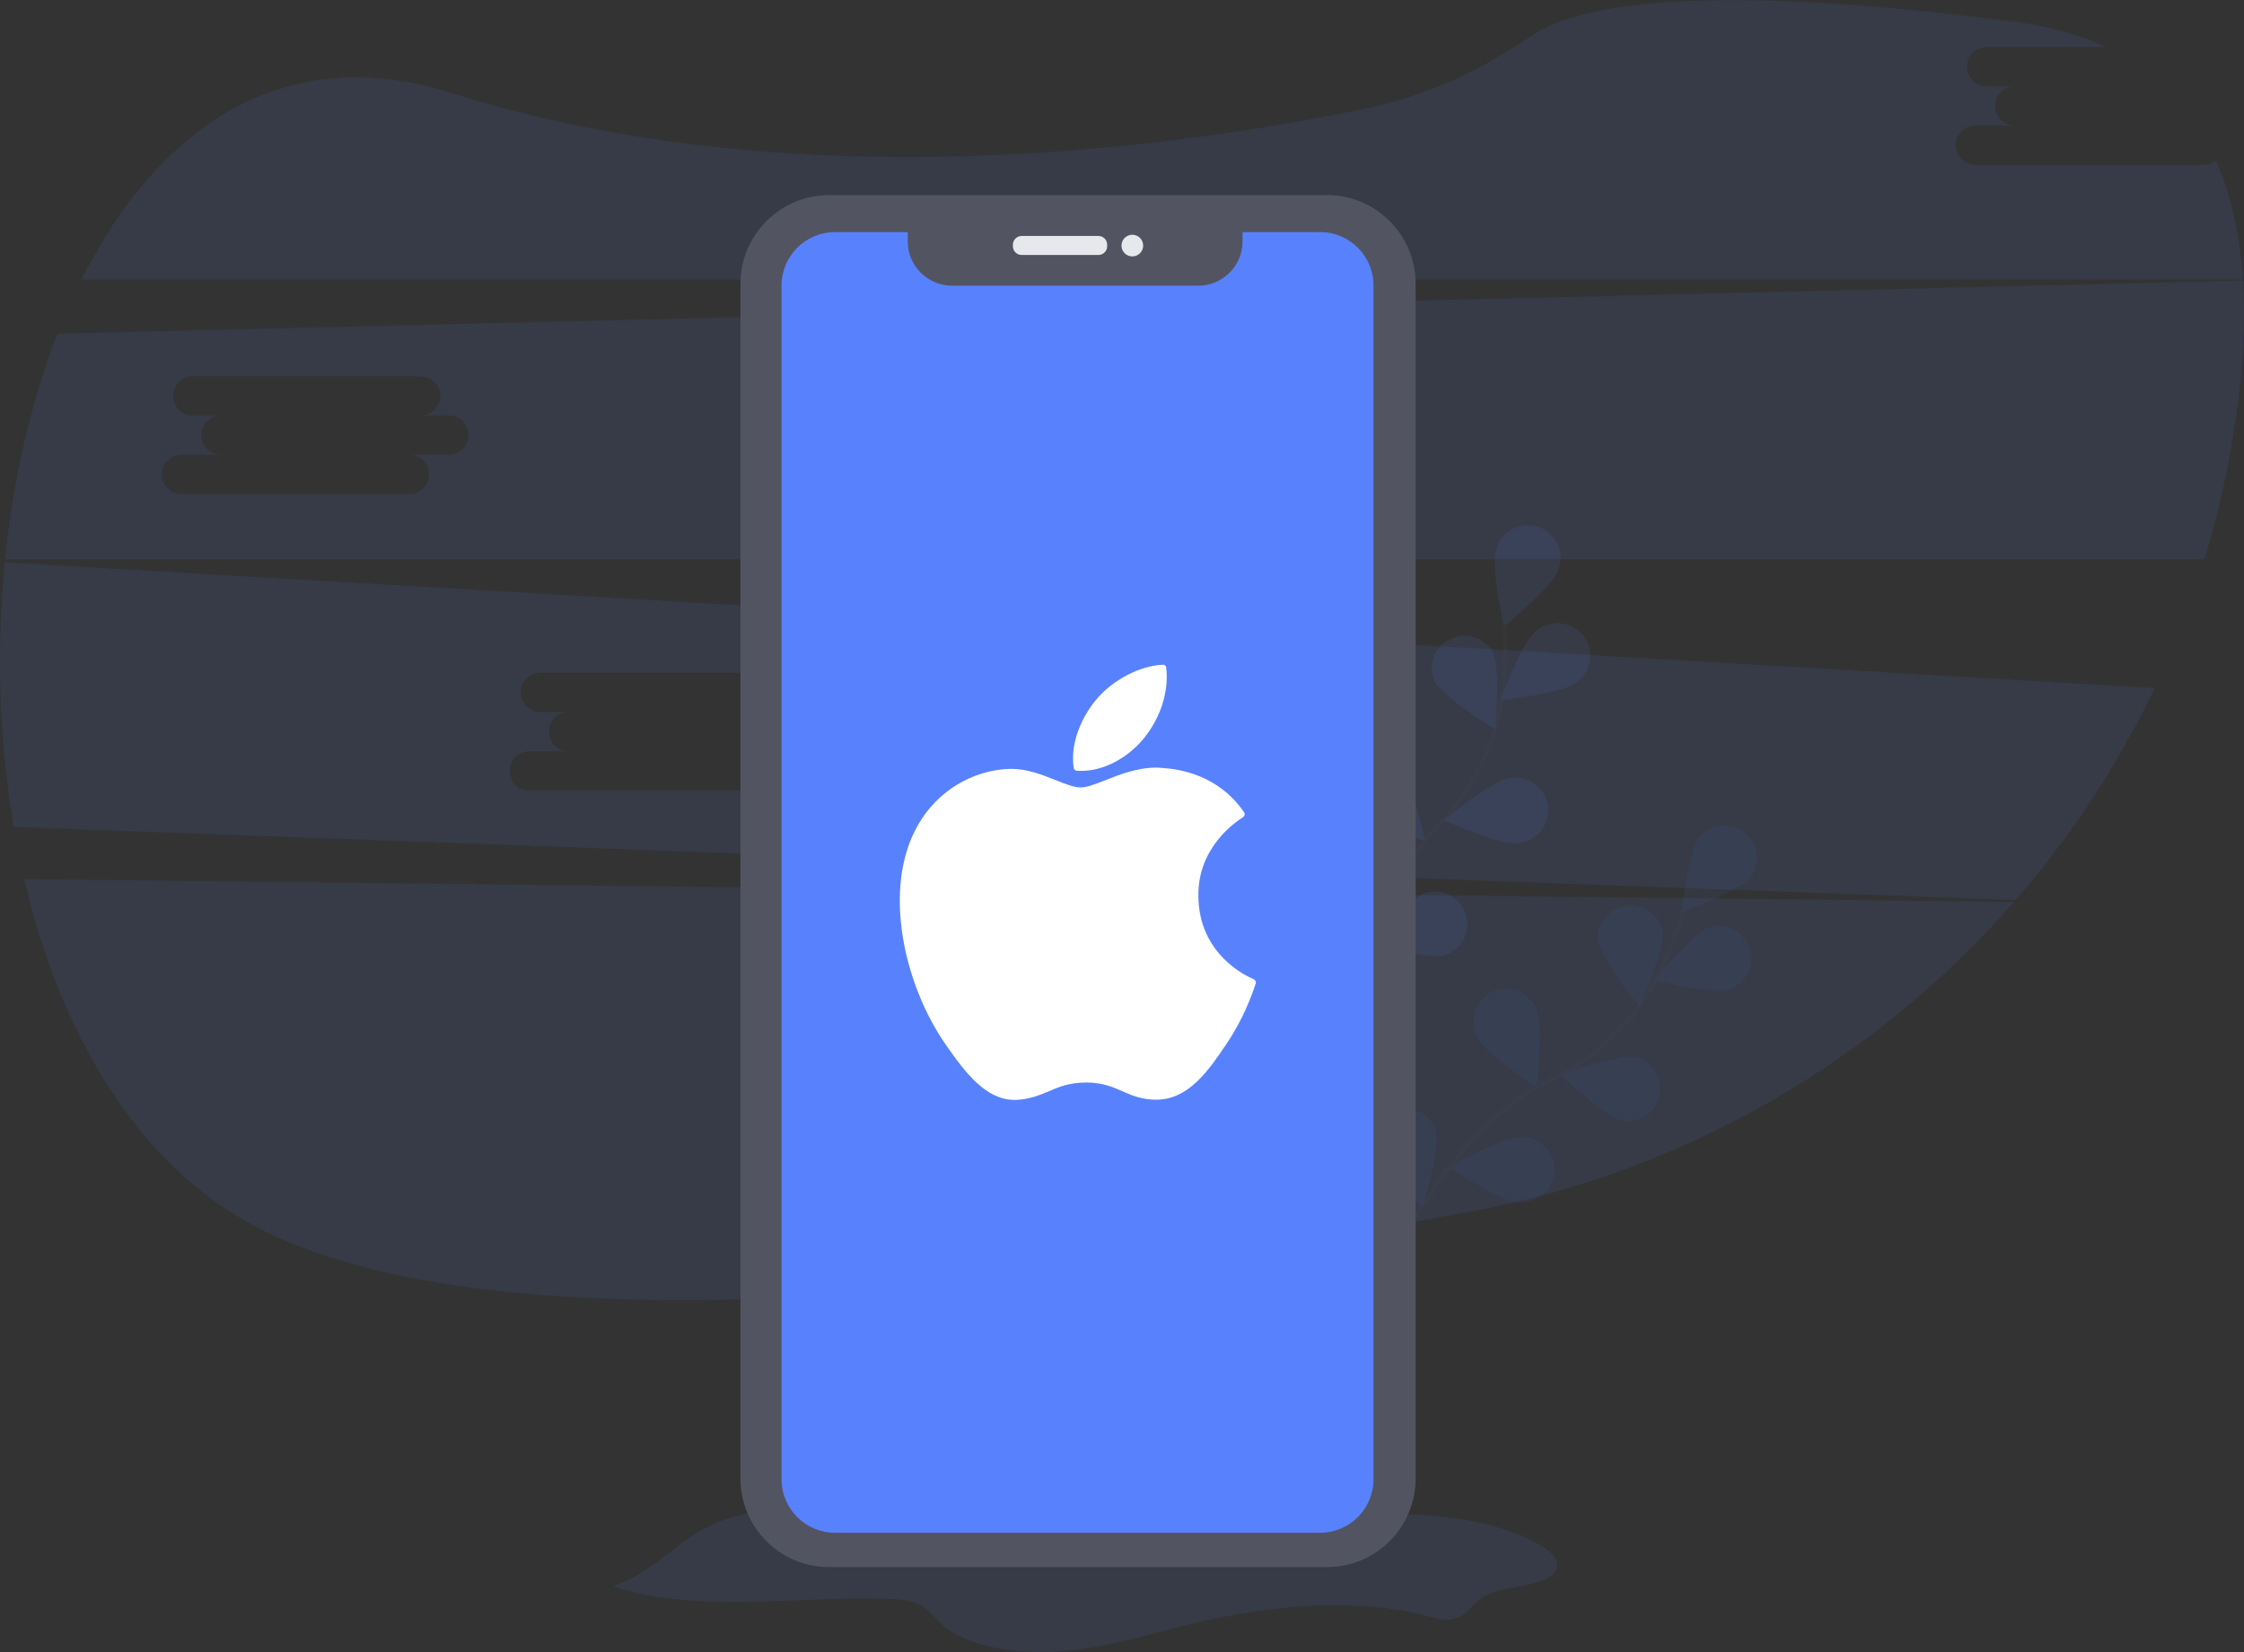 <?xml version="1.0" encoding="utf-8"?>
<!-- Generator: Adobe Illustrator 19.0.0, SVG Export Plug-In . SVG Version: 6.00 Build 0)  -->
<svg version="1.1" id="_x39_6306a94-3bea-4326-87c9-b4488db4c6c8"
	 xmlns="http://www.w3.org/2000/svg" xmlns:xlink="http://www.w3.org/1999/xlink" x="0px" y="0px"
	 viewBox="-1950 2097.1 1097.1 807.9" style="enable-background:new -1950 2097.1 1097.1 807.9;" xml:space="preserve">
<rect x="-1950" y="2097.1" width="1097.1" height="807.9" fill="#333333" stroke="none"/>
<style type="text/css">
	.st0{opacity:0.1;fill:#5882FD;enable-background:new    ;}
	.st1{opacity:0.1;}
	.st2{fill:none;stroke:#535461;stroke-width:2;stroke-miterlimit:10;}
	.st3{fill:#5882FD;}
	.st4{opacity:0.25;enable-background:new    ;}
	.st5{fill:#EAEAF3;}
	.st6{fill:#535461;}
	.st7{fill:#E6E8EC;}
	.st8{fill:#FFFFFF;}
</style>
<title>android</title>
<path class="st0" d="M-1938.2,2527c17.4,74.2,54.1,138.3,112.2,169.4c120.7,64.6,392.9,31.3,596.1-7
	c102.7-19.3,195.8-72.6,264.5-151.2L-1938.2,2527z"/>
<path class="st0" d="M-872.8,2177.7h-111.5c-5.3,0-9.6-4.3-9.6-9.6c0-5.3,4.3-9.6,9.6-9.6h19.3c-5.3,0-9.6-4.3-9.6-9.6
	c0-5.3,4.3-9.6,9.6-9.6h-13.8c-5.3,0-9.6-4.3-9.6-9.6c0-5.3,4.3-9.6,9.6-9.6h58.2c-12.9-6-28-10.3-45.4-12.5
	c-158.6-20.4-215.3-6.9-235.3,7c-24.7,17.1-52.2,29.7-81.5,35.7c-97.9,20.2-280.9,44.5-446.8-7.8c-82.5-26-143.8,17.9-180.5,91.3
	h1056.6c-1.4-21.3-5.5-41-13.1-58.2C-868.3,2176.9-870.5,2177.7-872.8,2177.7z"/>
<path class="st0" d="M-1947.6,2372.1c-4.3,43.2-2.8,86.7,4.3,129.4l978.7,35.8c27.2-31.3,50.1-66.2,68-103.7L-1947.6,2372.1z
	 M-1560.5,2464.5h-19.3c5.3,0,9.6,4.3,9.6,9.6s-4.3,9.6-9.6,9.6h-111.5c-5.3,0-9.6-4.3-9.6-9.6s4.3-9.6,9.6-9.6h19.3
	c-5.3,0-9.6-4.3-9.6-9.6s4.3-9.6,9.6-9.6l0,0h-13.8c-5.3,0-9.6-4.3-9.6-9.6s4.3-9.6,9.6-9.6l0,0h111.5c5.3,0,9.6,4.3,9.6,9.6
	s-4.3,9.6-9.6,9.6h13.8c5.3,0,9.6,4.3,9.6,9.6S-1555.2,2464.5-1560.5,2464.5z"/>
<path class="st0" d="M-853.4,2234.3l-1068.5,26c-13,33.4-21.6,71.2-25.6,110.3h1075.3c7-23,12.2-46.5,15.5-70.3
	C-853.4,2277.3-852.1,2255-853.4,2234.3z M-1730.5,2319.5h-19.3c5.3,0,9.6,4.3,9.6,9.6s-4.3,9.6-9.6,9.6h-111.5
	c-5.3,0-9.6-4.3-9.6-9.6s4.3-9.6,9.6-9.6h19.3c-5.3,0-9.6-4.3-9.6-9.6s4.3-9.6,9.6-9.6h-13.8c-5.3,0-9.6-4.3-9.6-9.6
	s4.3-9.6,9.6-9.6h111.5c5.3,0,9.6,4.3,9.6,9.6s-4.3,9.6-9.6,9.6h13.8c5.3,0,9.6,4.3,9.6,9.6S-1725.2,2319.5-1730.5,2319.5z"/>
<g class="st1">
	<path class="st2" d="M-1272.4,2720.3c0,0,28.2-69.5,80.9-95.3c22.2-10.7,40.3-28.2,51.6-50.1c5.3-10.4,9.6-21.3,12.9-32.5"/>
	<path class="st3" d="M-1094,2526c-5.5,6.9-33.9,17-33.9,17s3.4-30,8.9-36.9c5.9-6.6,16-7.1,22.6-1.2
		C-1090.3,2510.4-1089.3,2519.4-1094,2526L-1094,2526z"/>
	<path class="st3" d="M-1103.7,2580.7c-8.4,2.8-37.7-4.2-37.7-4.2s19.2-23.3,27.5-26.1c8.5-2.3,17.3,2.8,19.6,11.4
		C-1092.3,2569.5-1096.3,2577.6-1103.7,2580.7z"/>
	<path class="st3" d="M-1156.6,2645.3c-8.6-1.8-30.4-22.6-30.4-22.6s28.3-10.4,36.9-8.6c8.5,2.4,13.5,11.2,11.1,19.7
		C-1141.1,2641.4-1148.6,2646.4-1156.6,2645.3L-1156.6,2645.3z"/>
	<path class="st3" d="M-1207.6,2685.1c-8.8-0.3-33.8-17.2-33.8-17.2s26.1-15,34.9-14.8c8.8-0.3,16.2,6.7,16.5,15.5
		s-6.7,16.2-15.5,16.5C-1206.2,2685.2-1206.9,2685.2-1207.6,2685.1z"/>
	<path class="st3" d="M-1168.7,2557c1.1,8.8,20.2,32.1,20.2,32.1s12.6-27.4,11.4-36.1c-1.7-8.7-10.1-14.3-18.8-12.6
		C-1163.7,2541.8-1169.2,2548.9-1168.7,2557z"/>
	<path class="st3" d="M-1227.8,2604.3c3.7,8,28.9,24.5,28.9,24.5s3.8-29.9,0.1-37.9c-3.2-8.2-12.4-12.4-20.7-9.2
		c-8.2,3.2-12.4,12.4-9.2,20.7C-1228.4,2603.1-1228.1,2603.7-1227.8,2604.3L-1227.8,2604.3z"/>
	<path class="st3" d="M-1278.8,2658.3c2.3,8.5,24.3,29.1,24.3,29.1s8.8-28.8,6.5-37.4c-2.8-8.4-11.9-12.8-20.3-10
		C-1275.9,2642.6-1280.4,2650.4-1278.8,2658.3L-1278.8,2658.3z"/>
	<path class="st4" d="M-1094,2526c-5.5,6.9-33.9,17-33.9,17s3.4-30,8.9-36.9c5.9-6.6,16-7.1,22.6-1.2
		C-1090.3,2510.4-1089.3,2519.4-1094,2526L-1094,2526z"/>
	<path class="st4" d="M-1103.7,2580.7c-8.4,2.8-37.7-4.2-37.7-4.2s19.2-23.3,27.5-26.1c8.5-2.3,17.3,2.8,19.6,11.4
		C-1092.3,2569.5-1096.3,2577.6-1103.7,2580.7z"/>
	<path class="st4" d="M-1156.6,2645.3c-8.6-1.8-30.4-22.6-30.4-22.6s28.3-10.4,36.9-8.6c8.5,2.4,13.5,11.2,11.1,19.7
		C-1141.1,2641.4-1148.6,2646.4-1156.6,2645.3L-1156.6,2645.3z"/>
	<path class="st4" d="M-1207.6,2685.1c-8.8-0.3-33.8-17.2-33.8-17.2s26.1-15,34.9-14.8c8.8-0.3,16.2,6.7,16.5,15.5
		s-6.7,16.2-15.5,16.5C-1206.2,2685.2-1206.9,2685.2-1207.6,2685.1z"/>
	<path class="st4" d="M-1168.7,2557c1.1,8.8,20.2,32.1,20.2,32.1s12.6-27.4,11.4-36.1c-1.7-8.7-10.1-14.3-18.8-12.6
		C-1163.7,2541.8-1169.2,2548.9-1168.7,2557z"/>
	<path class="st4" d="M-1227.8,2604.3c3.7,8,28.9,24.5,28.9,24.5s3.8-29.9,0.1-37.9c-3.2-8.2-12.4-12.4-20.7-9.2
		c-8.2,3.2-12.4,12.4-9.2,20.7C-1228.4,2603.1-1228.1,2603.7-1227.8,2604.3L-1227.8,2604.3z"/>
	<path class="st4" d="M-1278.8,2658.3c2.3,8.5,24.3,29.1,24.3,29.1s8.8-28.8,6.5-37.4c-2.8-8.4-11.9-12.8-20.3-10
		C-1275.9,2642.6-1280.4,2650.4-1278.8,2658.3L-1278.8,2658.3z"/>
</g>
<g class="st1">
	<path class="st2" d="M-1292.4,2618.7c0,0,3.6-74.9,44.7-116.7c17.3-17.4,28.6-40,32-64.3c1.5-11.6,2-23.3,1.4-34.9"/>
	<path class="st3" d="M-1188.4,2376.2c-2.9,8.3-26.3,27.3-26.3,27.3s-6.7-29.4-3.8-37.7c2.3-8.5,11.1-13.6,19.6-11.3
		s13.6,11.1,11.3,19.6C-1187.9,2374.8-1188.2,2375.5-1188.4,2376.2z"/>
	<path class="st3" d="M-1179.6,2431c-7,5.4-36.9,8.6-36.9,8.6s10.3-28.3,17.3-33.7c6.6-5.9,16.7-5.3,22.6,1.3
		c5.9,6.6,5.3,16.7-1.3,22.6C-1178.5,2430.1-1179,2430.6-1179.6,2431z"/>
	<path class="st3" d="M-1208,2509.5c-8.7,1.2-36.2-11.3-36.2-11.3s23.2-19.2,32-20.4c8.7-1.7,17.1,3.9,18.8,12.5
		s-3.9,17.1-12.5,18.8C-1206.6,2509.3-1207.3,2509.4-1208,2509.5L-1208,2509.5z"/>
	<path class="st3" d="M-1242.9,2564c-8.4,2.6-37.6-5-37.6-5s19.6-22.9,28.1-25.5c8.6-2.1,17.2,3.2,19.3,11.8
		C-1231.2,2553.1-1235.4,2561.1-1242.9,2564L-1242.9,2564z"/>
	<path class="st3" d="M-1248.7,2430.2c4,7.9,29.7,23.6,29.7,23.6s2.8-30-1.2-37.9c-4.5-7.6-14.3-10.2-21.9-5.7
		C-1249.1,2414.2-1251.9,2422.8-1248.7,2430.2L-1248.7,2430.2z"/>
	<path class="st3" d="M-1288.7,2494.5c6.1,6.3,35.4,13.6,35.4,13.6s-6.3-29.5-12.5-35.8c-6.5-5.9-16.7-5.5-22.6,1.1
		C-1293.8,2479.3-1294,2488.4-1288.7,2494.5L-1288.7,2494.5z"/>
	<path class="st3" d="M-1319,2562.3c5,7.3,32.6,19.4,32.6,19.4s-1.3-30.1-6.2-37.4c-5.5-6.9-15.6-8-22.5-2.5
		C-1321.4,2546.7-1323,2555.4-1319,2562.3L-1319,2562.3z"/>
</g>
<path class="st0" d="M-1650.3,2872.8c39.3,13.2,87.3,5.2,131.9,6.1c6.1,0.1,12.6,0.5,17.5,2.8s7.3,6,10.7,9.2
	c12.5,11.8,38.1,15.6,60.5,13.6s42.9-8.6,64-13.7c36.5-8.7,78.3-12.7,114.3-3.2c3.3,0.9,6.8,1.9,10.3,1.5
	c7.9-0.8,10.2-7.1,15.8-10.7c10-6.5,31.6-4.8,36-13.3c2.6-5-3.3-10.2-9.8-13.6c-24.6-13.2-59.8-15.3-92.1-13.3s-63.9,7.6-96.3,7.6
	c-40.3,0-79.3-8.6-119.3-12.1c-27.7-2.4-57.9-2.1-83.8,5C-1618.6,2846.5-1624.8,2863.9-1650.3,2872.8z"/>
<path class="st5" d="M-1444,2199.9h45c1.9,0,3.5,1.6,3.5,3.5l0,0c0,1.9-1.6,3.5-3.5,3.5h-45c-1.9,0-3.5-1.6-3.5-3.5l0,0
	C-1447.5,2201.5-1445.9,2199.9-1444,2199.9z"/>
<circle class="st5" cx="-1377.5" cy="2203.9" r="5"/>
<path class="st6" d="M-1544.6,2192.5h243.3c24,0,43.4,19.4,43.4,43.4v584.2c0,24-19.4,43.4-43.4,43.4h-243.3
	c-24,0-43.4-19.4-43.4-43.4v-584.2C-1588,2212-1568.6,2192.5-1544.6,2192.5z"/>
<path class="st3" d="M-1304.6,2210.6h-37.9v4.6c0,11.9-9.7,21.6-21.6,21.6l0,0h-120.5c-11.9,0-21.6-9.7-21.6-21.6l0,0v-4.6h-35.5
	c-14.5,0-26.2,11.7-26.2,26.2l0,0v583.7c0,14.5,11.7,26.2,26.2,26.2h237c14.5,0,26.2-11.7,26.2-26.2v-583.6
	C-1278.4,2222.4-1290.1,2210.6-1304.6,2210.6L-1304.6,2210.6z"/>
<path class="st7" d="M-1450.5,2212.5h37.5c2.4,0,4.3,1.9,4.3,4.3v0.7c0,2.4-1.9,4.3-4.3,4.3h-37.5c-2.4,0-4.3-1.9-4.3-4.3v-0.7
	C-1454.8,2214.5-1452.9,2212.5-1450.5,2212.5z"/>
<circle class="st7" cx="-1396.4" cy="2217.2" r="5.3"/>
<g>
	<path class="st8" d="M-1501.1,2500.4c-18,31.2-6.6,78.7,13.3,107.3c9.9,14.4,20,27.3,33.8,27.3c0.3,0,0.5,0,0.8,0
		c6.5-0.3,11.1-2.2,15.7-4.1c5-2.2,10.3-4.4,18.6-4.4c7.9,0,12.9,2.2,17.7,4.3c4.7,2.1,9.7,4.2,16.9,4.1
		c15.5-0.3,25.1-14.2,33.4-26.5c8.8-12.8,13.2-25.3,14.7-30l0.1-0.3c0.3-0.9-0.2-1.7-0.9-2.1c0,0-0.1-0.1-0.2-0.1
		c-2.7-1.1-26.8-11.7-26.9-40.7c-0.3-23.6,18-36,21.6-38.3l0.2-0.1c0.3-0.3,0.7-0.7,0.8-1.1c0.1-0.4,0-0.9-0.3-1.4
		c-12.6-18.4-31.8-21.1-39.6-21.6c-1.1-0.1-2.2-0.2-3.4-0.2c-9.2,0-17.9,3.4-24.9,6.2c-4.8,1.9-9.1,3.5-11.9,3.5
		c-3.2,0-7.4-1.6-12.3-3.6c-6.6-2.6-13.9-5.5-21.7-5.5c-0.2,0-0.3,0-0.5,0C-1474.5,2473.6-1491.7,2484-1501.1,2500.4z"/>
	<path class="st8" d="M-1381.5,2422.2c-11,0.4-24.2,7.3-32.1,16.5c-6.7,7.8-13.3,20.7-11.5,33.8c0.1,0.9,0.8,1.5,1.5,1.5
		c0.8,0.1,1.5,0.1,2.2,0.1c10.8,0,22.3-6,30.3-15.5c8.4-10.1,12.6-23.1,11.3-34.7C-1379.8,2422.8-1380.6,2422.1-1381.5,2422.2z"/>
</g>
</svg>

